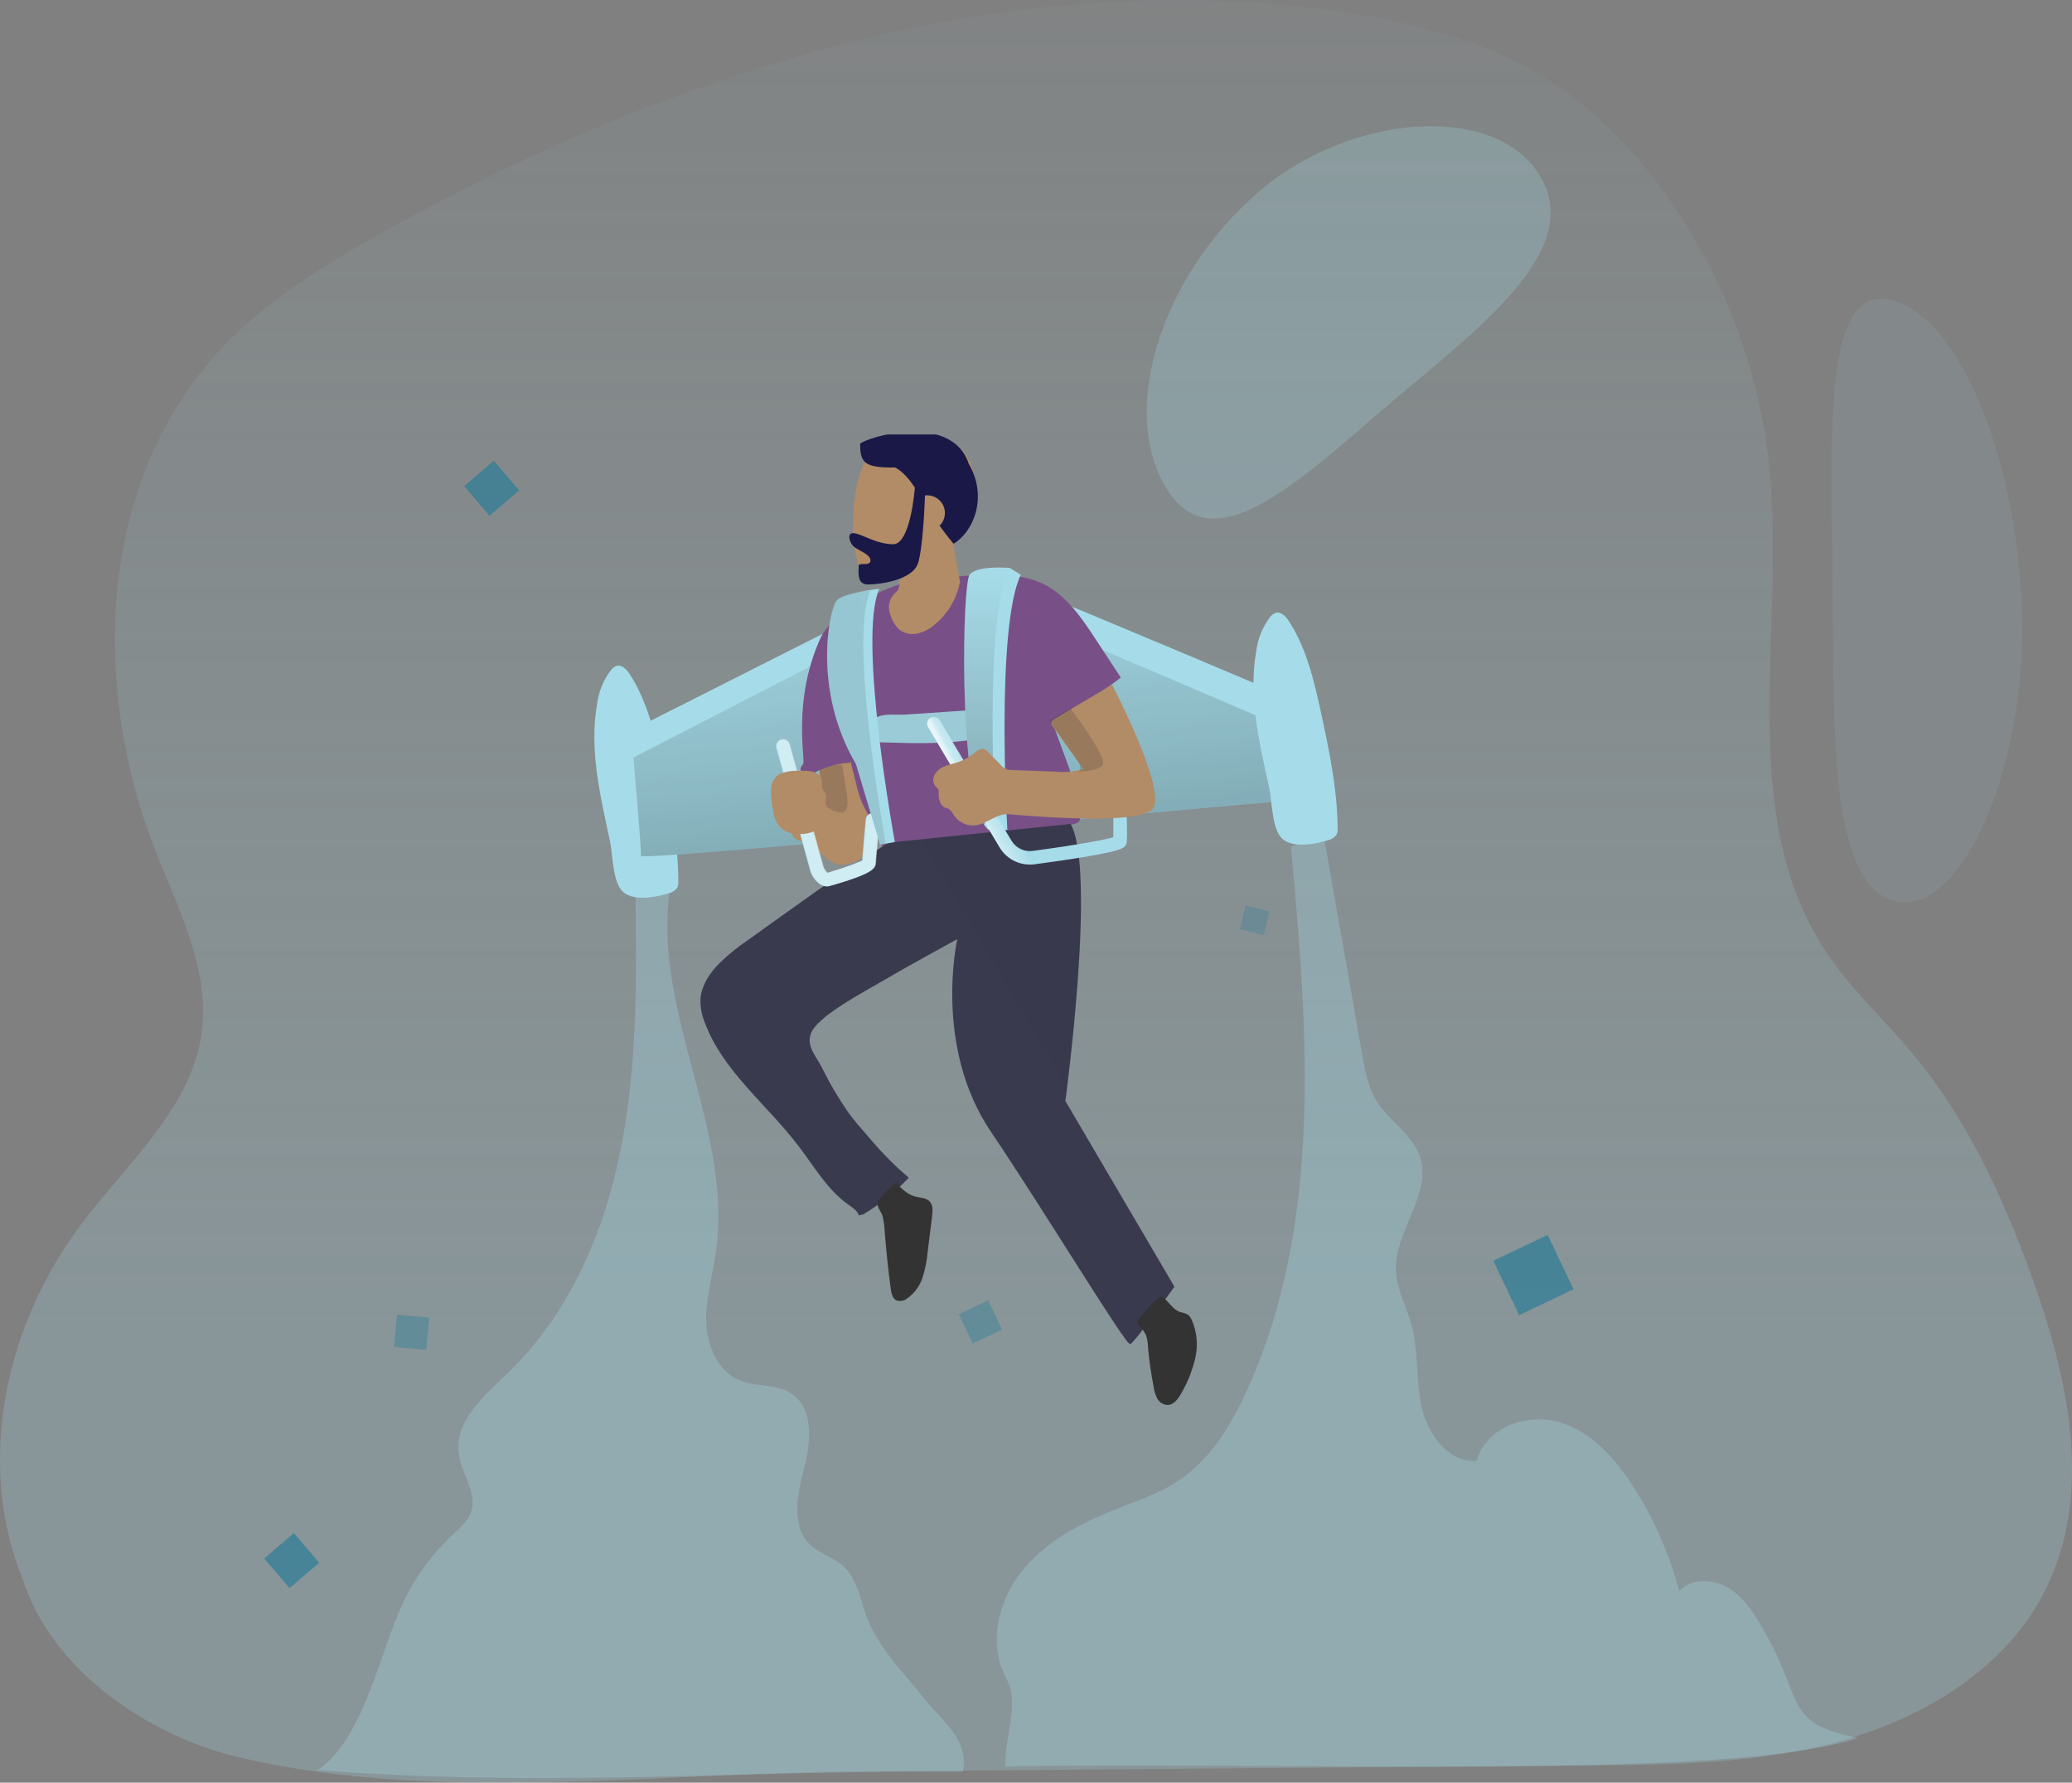 <svg width="601" height="517" viewBox="0 0 601 517" fill="none" xmlns="http://www.w3.org/2000/svg">
<rect x="0" y="0" width="601" height="517" fill="#808080" stroke="none"/>
<path opacity="0.24" d="M594.643 458.163C594.077 459.522 593.398 460.881 592.719 462.197C581.403 483.877 558.331 498.06 534.24 504.812C510.15 511.563 484.633 511.826 459.558 512.024L247.879 513.734C190.272 514.194 125.785 522.995 69.219 509.623C42.843 503.376 15.131 484.414 6.645 458.163C-7.149 424.317 1.496 384.256 23.686 354.87C36.97 337.267 55.426 321.363 58.47 299.771C61.072 281.346 51.68 263.601 44.891 246.25C26.198 198.254 28.517 139.121 64.127 101.153C77.378 87.047 94.317 76.689 111.369 67.175C196.055 20.078 294.567 -11.095 390.964 3.713C410.698 6.782 430.432 11.813 447.326 22.094C461.538 30.698 473.352 42.766 482.913 56.072C499.724 79.425 510.125 106.537 513.137 134.857C518.184 182.974 502.772 236.451 530.19 276.852C537.194 287.133 546.529 295.705 554.529 305.273C570.586 324.4 581.075 347.351 589.483 370.653C599.644 398.921 606.728 430.981 594.643 458.163Z" fill="url(#paint0_linear)"/>
<path opacity="0.7" fill-rule="evenodd" clip-rule="evenodd" d="M448.92 358.14L456.419 373.92L440.639 381.419L433.14 365.639L448.92 358.14Z" fill="#2C7D98"/>
<path opacity="0.4" fill-rule="evenodd" clip-rule="evenodd" d="M124.525 382.136L123.642 391.525L114.253 390.642L115.136 381.253L124.525 382.136Z" fill="#2C7D98"/>
<path opacity="0.4" fill-rule="evenodd" clip-rule="evenodd" d="M290.662 385.65L282.128 389.662L278.116 381.128L286.65 377.116L290.662 385.65Z" fill="#2C7D98"/>
<path opacity="0.7" fill-rule="evenodd" clip-rule="evenodd" d="M85.229 444.622L92.591 453.229L83.984 460.591L76.622 451.984L85.229 444.622Z" fill="#2C7D98"/>
<g clip-path="url(#clip0)">
<path opacity="0.3" d="M279.307 513.809C280.978 504.399 273.773 499.791 267.848 492.325C261.923 484.858 254.813 477.937 251.4 468.977C249.444 463.798 248.638 457.777 244.491 454.103C241.694 451.626 237.795 450.666 235.07 448.106C229.346 442.725 231.242 433.41 233.233 425.813C235.224 418.216 236.101 408.438 229.524 404.148C225.163 401.315 219.321 402.323 214.521 400.332C208.181 397.677 205.041 390.27 204.839 383.407C204.638 376.545 206.688 369.825 207.66 363.023C212.696 328.06 189.434 293.678 194.21 258.727C191.2 258.55 187.325 258.253 184.326 258.087C184.646 282.976 184.955 308.066 180.214 332.504C175.474 356.943 165.247 380.978 147.294 398.222C140.409 404.824 131.711 412.219 133.074 421.665C133.879 427.472 138.56 433.042 136.629 438.565C135.728 441.113 133.571 442.974 131.592 444.823C125.481 450.481 120.503 457.25 116.921 464.77C110.143 479.205 105.427 504.695 92.036 513.382C161 518.5 212 513.382 279.307 513.809Z" fill="#A6DCE9"/>
<path d="M173.187 204.21C173.635 200.609 175.034 197.194 177.24 194.313C177.632 193.777 178.171 193.366 178.792 193.128C180.345 192.666 181.755 194.136 182.644 195.499C187.787 203.427 189.967 212.85 191.982 222.082C194.376 233.128 196.746 244.268 196.746 255.563C196.804 256.202 196.703 256.846 196.449 257.436C195.894 258.252 195.045 258.821 194.079 259.024C190.37 260.209 183.129 261.679 180.226 258.135C177.655 254.994 177.726 247.646 176.92 243.913C174.147 230.888 170.853 217.519 173.187 204.21Z" fill="#A6DCE9"/>
<path d="M303.944 173.158C305.378 173.395 377.002 203.688 377.002 203.688C377.002 203.688 378.673 232.678 378.436 231.955C378.199 231.232 185.63 249.922 185.879 248.251C186.128 246.58 183.236 211.795 183.236 211.795L245.865 180.174L303.944 173.158Z" fill="#A6DCE9"/>
<path opacity="0.6" d="M299.643 180.115C301.076 180.364 373.956 211.617 373.956 211.617C373.956 211.617 378.697 232.677 378.436 231.954C378.175 231.231 185.63 249.921 185.879 248.25C186.128 246.579 183.71 219.699 183.71 219.699L246.517 187.368L299.643 180.115Z" fill="url(#paint1_linear)"/>
<path d="M236.907 246.544C239.099 248.25 241.09 250.68 243.875 250.846C245.205 250.824 246.517 250.525 247.726 249.969C249.246 249.583 250.578 248.667 251.483 247.385C251.775 246.749 251.955 246.067 252.016 245.37C252.804 239.252 251.903 233.034 249.409 227.391C248.532 225.4 249.018 219.652 247.039 218.704C245.06 217.756 241.113 221.762 238.921 222.082C238.7 222.106 238.484 222.166 238.281 222.259C237.57 222.651 237.629 223.67 237.772 224.464C238.671 229.342 239.099 234.295 239.052 239.255C238.921 237.619 237.037 236.671 235.402 236.683C232.842 236.683 228.848 239.172 229.915 242.277C230.282 243.32 231.396 243.593 232.285 243.984C233.929 244.635 235.482 245.496 236.907 246.544Z" fill="#B28B67"/>
<path opacity="0.2" d="M243.27 235.569C243.703 235.696 244.164 235.696 244.597 235.569C245.51 235.249 245.782 234.112 245.853 233.199C245.847 231.95 245.728 230.705 245.498 229.478L244.384 222.461C244.378 222.299 244.325 222.142 244.23 222.011C244.137 221.928 244.028 221.866 243.91 221.829C243.791 221.793 243.666 221.782 243.543 221.798C241.511 221.821 239.502 222.223 237.617 222.983L238.257 228.115C238.274 228.35 238.326 228.582 238.411 228.802C238.522 229.01 238.645 229.212 238.779 229.406C239.608 230.71 238.779 232.263 239.513 233.483C240.248 234.704 242.097 235.285 243.27 235.569Z" fill="#333333"/>
<path d="M246.695 220.707L248.413 227.64C248.757 229.131 249.193 230.6 249.717 232.037C251.411 236.363 254.789 240.025 255.642 244.588C255.796 245.359 255.962 246.271 256.685 246.579C257.132 246.721 257.612 246.721 258.059 246.579C262.325 245.631 266.769 246.153 271.095 245.75C274.345 245.34 277.564 244.711 280.729 243.865C290.545 241.571 300.513 239.986 310.557 239.125C311.576 239.03 312.796 238.817 313.175 237.868C313.301 237.487 313.338 237.081 313.282 236.683C312.701 227.569 308.542 219.155 305.662 210.491C305.543 210.271 305.475 210.027 305.464 209.777C305.454 209.527 305.501 209.278 305.601 209.05C305.702 208.821 305.854 208.618 306.045 208.457C306.237 208.296 306.462 208.181 306.705 208.121C313.202 204.861 319.362 200.971 325.097 196.506L317.821 185.413C313.614 178.989 309.028 172.234 302.024 169.057C297.651 167.09 292.734 166.687 287.946 166.687C282.791 166.687 277.648 167.173 272.54 167.635C269.29 167.767 266.058 168.188 262.882 168.891C254.22 171.262 241.101 178.171 237.997 185.033C229.701 203.25 233.719 220.518 232.972 221.572C232.647 221.914 232.393 222.317 232.225 222.757C231.977 223.729 233.019 224.642 234.015 224.689C235.021 224.631 235.996 224.317 236.847 223.777C239.916 222.267 243.257 221.388 246.671 221.193C246.624 221.418 246.624 220.435 246.695 220.707Z" fill="#785087"/>
<path fill-rule="evenodd" clip-rule="evenodd" d="M252.78 168.687C259.222 170.339 283.927 157.701 282.635 139.387C281.343 121.073 255.715 125.102 250.729 134.345C245.744 143.589 246.337 167.035 252.78 168.687Z" fill="#B28B67"/>
<path fill-rule="evenodd" clip-rule="evenodd" d="M278.449 168.714L278.5 169L278.385 169.042C277.434 173.779 274.88 178.051 271.142 181.134C269.747 182.36 268.082 183.241 266.284 183.706C265.388 183.931 264.455 183.961 263.547 183.793C262.639 183.625 261.778 183.264 261.022 182.734C259.764 181.639 258.843 180.208 258.368 178.61C258.261 178.313 258.154 178.005 258.059 177.709C257.754 176.653 257.761 175.531 258.081 174.479C258.401 173.427 259.019 172.49 259.861 171.783C260.093 171.574 260.296 171.335 260.465 171.072C260.568 170.889 260.648 170.694 260.702 170.491C261.191 168.756 260.793 167.289 260.399 165.835C260.201 165.103 260.003 164.375 259.92 163.617C259.921 163.012 260.05 162.414 260.299 161.862C260.549 161.31 260.912 160.818 261.366 160.417C262.775 158.736 264.505 157.371 266.443 156.393L268.612 148.779H274.869L278.384 168.355C278.427 168.353 278.47 168.35 278.513 168.346C278.493 168.469 278.471 168.592 278.449 168.714Z" fill="#B28B67"/>
<path fill-rule="evenodd" clip-rule="evenodd" d="M265.361 141.41C263.576 138.765 261.861 136.747 259.631 135.575C250.554 135.718 249.491 134.099 249.491 128.644C250.957 127.6 256.13 125.843 261.923 125.349C264.878 124.507 268.379 124.665 271.752 126.069C275.915 127.244 279.44 129.774 280.997 134.512C286.631 144.183 282.355 154.25 276.593 157.689C275.059 155.881 273.72 154.129 272.526 152.452C273.485 151.52 274.081 150.219 274.081 148.779C274.081 145.943 271.77 143.644 268.919 143.644C268.709 143.644 268.503 143.657 268.3 143.681C268.171 147.226 267.644 159.222 266.257 163.388C264.622 168.3 255.082 169.507 251.755 169.507C248.881 169.507 248.979 166.8 249.05 164.86C249.06 164.58 249.069 164.317 249.069 164.079C249.069 163.584 249.717 163.585 250.449 163.587C251.4 163.589 252.493 163.591 252.493 162.506C252.493 161.323 250.849 160.416 249.379 159.604C248.462 159.097 247.612 158.628 247.27 158.152C246.191 156.65 245.828 154.625 247.455 154.625C248.344 154.625 249.565 155.135 251.033 155.748C253.249 156.675 256.03 157.837 259.09 157.837C264.144 157.837 265.347 141.613 265.361 141.41Z" fill="#191847"/>
<path d="M282.945 205.869C282.977 208.193 282.854 210.517 282.578 212.826C282.569 213.247 282.442 213.658 282.21 214.011C281.685 214.49 281.002 214.76 280.291 214.769C272.209 215.8 264.008 215.54 255.843 215.291C255.49 215.3 255.139 215.235 254.812 215.101C254.456 214.884 254.181 214.555 254.03 214.165C253.284 212.577 252.347 209.424 254.196 208.132C256.045 206.84 260.382 207.398 262.491 207.255L282.945 205.869Z" fill="#A6DCE9"/>
<path opacity="0.1" d="M282.945 205.869C282.977 208.193 282.854 210.517 282.578 212.826C282.569 213.247 282.442 213.658 282.21 214.011C281.685 214.49 281.002 214.76 280.291 214.769C272.209 215.8 264.008 215.54 255.843 215.291C255.49 215.3 255.139 215.235 254.812 215.101C254.456 214.884 254.181 214.555 254.03 214.165C253.284 212.577 252.347 209.424 254.196 208.132C256.045 206.84 260.382 207.398 262.491 207.255L282.945 205.869Z" fill="#333333"/>
<path d="M259.552 244.197C259.552 243.64 258.687 243.747 258.225 244.043C244.005 253.098 230.401 263.006 216.749 272.795C213.556 274.942 210.591 277.408 207.897 280.155C205.29 283.011 203.156 286.591 203.156 290.454C203.204 292.576 203.646 294.669 204.46 296.629C209.722 310.709 222.473 320.332 231.586 332.326C236.136 338.252 239.964 345.067 246.102 349.381C247.287 350.222 248.65 351.064 249.112 352.451C248.97 352.593 250.499 352.083 250.357 352.225C255.219 349.268 259.67 345.682 263.593 341.559C259.302 337.896 255.337 333.867 251.743 329.517C249.8 327.313 247.856 325.109 246.126 322.738C243.201 318.534 240.602 314.112 238.352 309.512C236.634 306.217 234.039 303.586 235.093 300.03C236.598 294.946 250.084 287.977 257.846 283.438C265.359 279.029 277.992 272.226 277.672 272.368C277.672 272.368 270.668 303.325 287.33 328.072C303.991 352.818 326.543 390.258 327.823 389.831C329.102 389.404 340.645 373.156 340.645 373.156L309.016 319.289C309.016 319.289 318.093 252.671 310.557 238.958L259.552 244.197Z" fill="#3E3E54"/>
<path d="M259.552 244.197C259.552 243.64 258.687 243.747 258.225 244.043C244.005 253.098 230.401 263.006 216.749 272.795C213.556 274.942 210.591 277.408 207.897 280.155C205.29 283.011 203.156 286.591 203.156 290.454C203.204 292.576 203.646 294.669 204.46 296.629C209.722 310.709 222.473 320.332 231.586 332.326C236.136 338.252 239.964 345.067 246.102 349.381C247.287 350.222 248.65 351.064 249.112 352.451C248.97 352.593 250.499 352.083 250.357 352.225C255.219 349.268 259.67 345.682 263.593 341.559C259.302 337.896 255.337 333.867 251.743 329.517C249.8 327.313 247.856 325.109 246.126 322.738C243.201 318.534 240.602 314.112 238.352 309.512C236.634 306.217 234.039 303.586 235.093 300.03C236.598 294.946 250.084 287.977 257.846 283.438C265.359 279.029 277.992 272.226 277.672 272.368C277.672 272.368 270.668 303.325 287.33 328.072C303.991 352.818 326.543 390.258 327.823 389.831C329.102 389.404 340.645 373.156 340.645 373.156L309.016 319.289C309.016 319.289 318.093 252.671 310.557 238.958L259.552 244.197Z" fill="url(#paint2_linear)"/>
<path d="M256.573 356.63C257.008 362.414 257.616 368.181 258.398 373.933C258.564 375.119 258.849 376.505 259.903 377.074C260.428 377.277 260.997 377.34 261.554 377.257C262.111 377.174 262.636 376.948 263.079 376.6C265.211 375.119 266.797 372.979 267.594 370.508C268.371 368.055 268.872 365.523 269.087 362.959L270.367 352.683C270.545 351.19 270.664 349.483 269.621 348.405C268.578 347.326 266.824 347.386 265.355 346.994C263.103 346.39 261.397 344.624 259.809 342.917C258.529 344.399 254.476 347.314 254.559 349.282C254.559 350.337 255.673 351.569 255.969 352.6C256.306 353.92 256.509 355.27 256.573 356.63Z" fill="#333333"/>
<path d="M332.45 387.355C332.796 388.466 332.979 389.621 332.993 390.785C333.326 394.56 333.86 398.316 334.592 402.035C334.736 403.225 335.076 404.382 335.599 405.46C335.866 405.998 336.261 406.463 336.75 406.813C337.239 407.163 337.806 407.387 338.402 407.466C340.385 407.647 341.819 405.637 342.752 403.889C344.609 400.666 345.964 397.178 346.77 393.546C347.554 389.913 347.159 386.125 345.642 382.732C345.396 382.142 345 381.626 344.494 381.234C343.782 380.895 343.028 380.65 342.252 380.505C340.199 379.793 339.121 377.54 337.342 376.306C337.174 376.162 336.966 376.073 336.746 376.049C336.396 376.076 336.069 376.238 335.836 376.502C333.986 378.163 332.303 380.002 330.811 381.992C329.821 383.318 329.556 383.484 330.67 384.704C331.425 385.468 332.029 386.367 332.45 387.355Z" fill="#333333"/>
<path d="M364.381 188.826C364.832 185.229 366.226 181.815 368.422 178.93C368.819 178.392 369.362 177.981 369.986 177.745C371.539 177.271 372.949 178.752 373.838 180.115C378.981 188.032 381.161 197.466 383.176 206.698C385.546 217.732 387.916 228.885 387.987 240.179C388.041 240.815 387.939 241.453 387.691 242.04C387.14 242.861 386.289 243.431 385.321 243.628C381.612 244.813 374.359 246.283 371.468 242.751C368.896 239.599 368.967 232.263 368.15 228.529C365.329 215.504 362.035 202.135 364.381 188.826Z" fill="#A6DCE9"/>
<path opacity="0.3" d="M539 504C517.456 500.018 523.01 492.882 512.167 473.848C509.454 469.107 506.657 464.117 502.142 461.024C497.627 457.931 490.825 457.398 487.08 461.392C484.242 450.77 479.794 440.646 473.891 431.371C468.605 423.075 461.614 415.146 452.169 412.408C442.724 409.671 430.72 414.198 428.338 423.727C420.256 424.201 414.117 416.082 412.363 408.189C410.61 400.296 411.546 391.94 409.389 384.142C407.955 378.915 405.146 373.985 404.898 368.581C404.388 357.061 415.563 346.264 411.842 335.396C409.626 328.877 402.812 325.097 399.221 319.23C396.851 315.307 395.974 310.65 395.168 306.11L383.757 241.222C380.984 241.874 377.215 244.849 374.442 245.501C379.348 298.679 383.816 354.691 361.667 403.283C357.093 413.309 351.144 423.182 341.984 429.356C336.284 433.173 329.66 435.282 323.284 437.866C313.022 441.931 302.878 447.347 296.087 456.046C289.297 464.746 286.607 477.38 291.999 487.015C295.898 493.996 291.181 504.318 291.644 512.295C376.528 510.861 502.142 516.5 539 504Z" fill="#A6DCE9"/>
<path d="M292.189 240.689H286.726C286.146 240.186 285.661 239.584 285.292 238.911C278.027 226.348 279.094 169.152 281.274 166.616C283.206 164.317 290.056 164.542 292.177 164.672H292.817L296.076 166.675C288.728 182.224 292.189 240.689 292.189 240.689Z" fill="#A6DCE9"/>
<path opacity="0.3" d="M288.728 238.911H285.292C278.027 226.348 279.094 169.152 281.274 166.616C283.206 164.317 290.056 164.542 292.177 164.672L292.603 164.933C285.256 180.435 288.728 238.911 288.728 238.911Z" fill="url(#paint3_linear)"/>
<path d="M298.659 250.74C296.902 250.736 295.175 250.277 293.648 249.406C292.122 248.536 290.847 247.284 289.949 245.774L269.258 211.036C269.021 210.593 268.964 210.076 269.099 209.592C269.233 209.108 269.549 208.694 269.98 208.436C270.412 208.179 270.926 208.097 271.416 208.208C271.905 208.319 272.334 208.615 272.612 209.033L293.362 243.794C293.984 244.849 294.905 245.695 296.008 246.227C297.111 246.758 298.347 246.951 299.559 246.781C313.697 244.873 320.748 243.498 322.928 242.787C322.928 241.175 322.928 238.686 322.928 237.691C322.919 237.434 322.96 237.178 323.05 236.937C323.14 236.696 323.276 236.475 323.451 236.287C323.626 236.099 323.836 235.947 324.07 235.84C324.303 235.733 324.556 235.673 324.813 235.664C325.069 235.655 325.326 235.696 325.566 235.786C325.807 235.875 326.028 236.012 326.216 236.187C326.404 236.362 326.556 236.572 326.663 236.806C326.77 237.039 326.83 237.292 326.839 237.549C326.839 238.034 326.993 242.289 326.839 244.091C326.685 245.892 325.749 246.58 315.937 248.286C310.746 249.187 304.477 250.076 300.14 250.657C299.649 250.719 299.154 250.746 298.659 250.74Z" fill="#A6DCE9"/>
<path d="M239.869 257.092C239.204 257.088 238.551 256.912 237.973 256.582C237.136 256.014 236.419 255.286 235.864 254.44C235.308 253.594 234.926 252.646 234.738 251.652L225.139 216.926C225.001 216.425 225.067 215.889 225.324 215.437C225.581 214.985 226.007 214.653 226.508 214.514C227.009 214.376 227.545 214.443 227.997 214.699C228.449 214.956 228.781 215.382 228.919 215.883L238.506 250.609C239.004 252.41 239.691 253.062 239.893 253.169C246.221 251.32 249.113 250.076 250.061 249.507C250.262 246.639 251.044 238.082 251.08 237.655C251.103 237.399 251.177 237.15 251.296 236.922C251.416 236.695 251.579 236.493 251.776 236.328C251.974 236.164 252.202 236.04 252.447 235.963C252.693 235.887 252.951 235.86 253.207 235.883C253.463 235.906 253.712 235.98 253.939 236.1C254.167 236.219 254.369 236.382 254.533 236.58C254.698 236.777 254.822 237.005 254.898 237.251C254.975 237.496 255.002 237.754 254.978 238.01C254.647 241.685 253.995 248.985 253.936 250.313C253.865 251.924 252.514 252.944 248.366 254.508C245.913 255.421 242.974 256.321 240.936 256.878C240.593 257.002 240.233 257.074 239.869 257.092Z" fill="#A6DCE9"/>
<path d="M298.659 250.905C296.902 250.906 295.175 250.45 293.648 249.582C292.121 248.713 290.846 247.462 289.949 245.951L269.246 211.214C268.999 210.771 268.933 210.25 269.062 209.76C269.191 209.271 269.506 208.85 269.939 208.587C270.372 208.324 270.891 208.24 271.385 208.352C271.879 208.464 272.31 208.763 272.588 209.187L293.291 243.924C293.916 244.974 294.835 245.816 295.935 246.347C297.035 246.878 298.266 247.074 299.477 246.911C313.626 245.003 320.677 243.628 322.857 242.917C322.857 241.305 322.857 238.816 322.857 237.809C322.84 237.29 323.03 236.786 323.384 236.407C323.739 236.028 324.229 235.806 324.748 235.788C325.266 235.771 325.77 235.96 326.149 236.315C326.528 236.669 326.751 237.16 326.768 237.679C326.768 238.164 326.934 242.419 326.768 244.221C326.602 246.022 325.678 246.71 315.866 248.416C310.663 249.317 304.406 250.206 300.069 250.787C299.603 250.863 299.131 250.902 298.659 250.905Z" fill="url(#paint4_linear)"/>
<path d="M298.659 250.585C296.903 250.584 295.176 250.127 293.65 249.259C292.123 248.391 290.848 247.141 289.949 245.631L269.258 210.894C269.112 210.673 269.012 210.425 268.964 210.165C268.916 209.905 268.922 209.637 268.98 209.379C269.039 209.121 269.149 208.878 269.304 208.663C269.46 208.449 269.657 208.269 269.884 208.133C270.112 207.997 270.364 207.909 270.626 207.874C270.889 207.839 271.155 207.857 271.41 207.928C271.665 207.999 271.903 208.121 272.11 208.286C272.316 208.452 272.487 208.657 272.612 208.891L293.314 243.616C293.939 244.67 294.86 245.516 295.962 246.049C297.064 246.582 298.299 246.779 299.512 246.615C313.65 244.695 320.701 243.32 322.881 242.609C322.881 240.997 322.881 238.52 322.881 237.513C322.865 237.002 323.049 236.505 323.395 236.129C323.74 235.752 324.22 235.526 324.73 235.498C325.249 235.485 325.752 235.677 326.131 236.031C326.51 236.386 326.735 236.876 326.756 237.394C326.756 237.868 326.91 242.135 326.756 243.936C326.602 245.738 325.666 246.413 315.854 248.12C310.663 249.021 304.395 249.91 300.057 250.49C299.594 250.553 299.127 250.584 298.659 250.585Z" fill="url(#paint5_linear)"/>
<path d="M239.834 257.092C239.168 257.09 238.514 256.914 237.937 256.582C236.246 255.432 235.079 253.66 234.69 251.652L225.103 216.926C225.03 216.677 225.007 216.416 225.035 216.158C225.064 215.9 225.143 215.65 225.269 215.423C225.395 215.196 225.565 214.997 225.769 214.836C225.973 214.675 226.207 214.557 226.457 214.488C226.707 214.419 226.969 214.4 227.226 214.433C227.484 214.466 227.732 214.549 227.957 214.679C228.182 214.809 228.378 214.983 228.536 215.189C228.693 215.396 228.807 215.632 228.872 215.883L238.471 250.609C238.627 251.593 239.112 252.495 239.845 253.169C246.185 251.32 249.077 250.076 250.025 249.507C250.226 246.639 251.008 238.082 251.044 237.655C251.091 237.138 251.342 236.661 251.741 236.328C252.14 235.996 252.654 235.836 253.171 235.883C253.688 235.93 254.165 236.181 254.497 236.58C254.83 236.979 254.99 237.493 254.943 238.011C254.611 241.685 253.947 248.985 253.9 250.313C253.829 251.924 252.478 252.944 248.318 254.508C245.877 255.421 242.938 256.321 240.9 256.878C240.557 257.002 240.198 257.074 239.834 257.092Z" fill="url(#paint6_linear)"/>
<g opacity="0.69">
<path opacity="0.69" d="M240.059 257.021C239.393 257.017 238.74 256.842 238.163 256.511C236.474 255.359 235.308 253.588 234.916 251.581L225.329 216.844C225.201 216.347 225.272 215.82 225.529 215.376C225.786 214.932 226.206 214.607 226.7 214.47C227.195 214.333 227.723 214.396 228.171 214.645C228.619 214.894 228.952 215.309 229.097 215.801L238.696 250.538C238.857 251.52 239.341 252.421 240.071 253.098C246.411 251.237 249.302 250.005 250.25 249.424C250.452 246.556 251.234 237.999 251.269 237.572C251.293 237.316 251.366 237.067 251.486 236.84C251.605 236.612 251.768 236.41 251.966 236.246C252.163 236.081 252.391 235.957 252.637 235.881C252.882 235.804 253.14 235.777 253.396 235.8C253.652 235.824 253.901 235.897 254.129 236.017C254.356 236.136 254.558 236.3 254.723 236.497C254.887 236.695 255.011 236.923 255.088 237.168C255.164 237.414 255.191 237.672 255.168 237.928C254.836 241.602 254.173 248.903 254.125 250.23C254.054 251.842 252.703 252.861 248.556 254.414C246.102 255.338 243.164 256.239 241.125 256.784C240.784 256.915 240.424 256.995 240.059 257.021Z" fill="url(#paint7_linear)"/>
</g>
<path d="M233.968 223.575C234.891 223.582 235.805 223.767 236.658 224.12C237.081 224.301 237.458 224.576 237.758 224.926C238.058 225.275 238.274 225.689 238.388 226.135C238.554 226.977 238.246 227.877 238.542 228.683C238.838 229.489 239.395 229.868 239.608 230.508C240.011 231.694 238.969 233.068 239.312 234.313C239.466 234.87 239.881 235.332 240.023 235.901C240.132 236.441 240.066 237.002 239.834 237.501C238.649 240.582 234.928 242.005 231.609 241.91C229.666 241.961 227.776 241.271 226.324 239.978C225.252 238.72 224.561 237.182 224.333 235.545C223.892 233.484 223.661 231.384 223.646 229.276C223.599 223.469 229.263 223.35 233.968 223.575Z" fill="#B28B67"/>
<path d="M322.549 198.568C322.549 198.568 338.879 229.714 334.234 234.739C329.588 239.764 292.414 236.114 292.414 236.114C289.036 235.948 286.382 238.876 283.04 239.338C281.824 239.492 280.59 239.307 279.473 238.803C278.356 238.299 277.4 237.496 276.712 236.482C276.358 235.745 275.834 235.103 275.183 234.609C274.828 234.407 274.401 234.336 273.998 234.159C272.481 233.447 272.221 231.409 272.268 229.726C272.317 229.404 272.259 229.075 272.102 228.79C271.971 228.631 271.815 228.495 271.64 228.387C271.158 227.925 270.841 227.318 270.736 226.659C270.631 226 270.745 225.325 271.059 224.736C271.738 223.568 272.808 222.678 274.081 222.224C275.266 221.714 276.629 221.454 277.885 221.039C279.56 220.463 281.121 219.597 282.495 218.479C283.396 217.744 284.498 216.843 285.588 217.294C285.985 217.48 286.337 217.751 286.619 218.088L290.174 221.738C290.583 222.284 291.123 222.717 291.745 222.997C292.367 223.276 293.05 223.394 293.729 223.338L306.184 223.788C308.888 224.053 311.618 223.803 314.23 223.054L305.414 210.775C305.094 210.325 304.762 209.768 304.987 209.258C305.149 208.986 305.388 208.767 305.674 208.63C311.374 205.157 316.92 201.981 322.549 198.568Z" fill="#B28B67"/>
<path d="M259.553 244.197L256.91 244.683L255.275 244.979L248.295 221.631C235.484 199.848 240.627 176.595 242.654 174.225C243.483 173.241 245.782 172.482 248.176 171.937C250.448 171.416 252.746 171.02 255.061 170.752C248.65 184.879 259.553 244.197 259.553 244.197Z" fill="#A6DCE9"/>
<path opacity="0.1" d="M256.934 244.683L255.298 244.979L248.318 221.631C235.508 199.848 240.651 176.595 242.678 174.224C243.507 173.241 245.806 172.482 248.2 171.937C250.594 171.392 252.454 171.321 252.454 171.321C246.114 185.199 256.625 243.012 256.934 244.683Z" fill="url(#paint8_linear)"/>
<path opacity="0.2" d="M310.509 205.418C310.509 205.418 321.637 220.115 319.753 222.011C317.868 223.907 313.033 223.682 313.033 223.682C313.245 223.226 313.328 222.72 313.271 222.221C313.215 221.721 313.022 221.247 312.713 220.849C311.659 219.273 304.312 208.998 304.312 208.998L310.509 205.418Z" fill="#333333"/>
<path opacity="0.3" fill-rule="evenodd" clip-rule="evenodd" d="M368.237 264.315L366.529 271.237L359.607 269.528L361.316 262.607L368.237 264.315Z" fill="#2C7D98"/>
<path opacity="0.7" fill-rule="evenodd" clip-rule="evenodd" d="M143.229 133.622L150.591 142.229L141.985 149.591L134.622 140.984L143.229 133.622Z" fill="#2C7D98"/>
</g>
<path opacity="0.25" fill-rule="evenodd" clip-rule="evenodd" d="M337.269 139.78C349.34 162.391 370.489 145.35 397.68 121.697C424.87 98.044 459.345 74.692 447.274 52.082C435.204 29.471 391.838 32.36 364.647 56.013C337.456 79.666 325.199 117.17 337.269 139.78Z" fill="#A6DCE9"/>
<path opacity="0.1" fill-rule="evenodd" clip-rule="evenodd" d="M550.272 87.503C530.977 80.749 530.738 114.249 531.464 158.713C532.189 203.178 529.178 254.243 548.472 260.996C567.766 267.75 587.247 224.706 586.521 180.242C585.796 135.777 569.566 94.257 550.272 87.503Z" fill="#A6DCE9"/>
<defs>
<linearGradient id="paint0_linear" x1="300.5" y1="0" x2="300.5" y2="517" gradientUnits="userSpaceOnUse">
<stop stop-color="#A6DCE9" stop-opacity="0.16"/>
<stop offset="0.745" stop-color="#A6DCE9"/>
</linearGradient>
<linearGradient id="paint1_linear" x1="273.335" y1="156.589" x2="298.854" y2="397.996" gradientUnits="userSpaceOnUse">
<stop stop-opacity="0"/>
<stop offset="0.99"/>
</linearGradient>
<linearGradient id="paint2_linear" x1="19608.2" y1="34504.4" x2="27837.2" y2="29667.9" gradientUnits="userSpaceOnUse">
<stop stop-opacity="0"/>
<stop offset="0.99"/>
</linearGradient>
<linearGradient id="paint3_linear" x1="286.127" y1="164.597" x2="286.127" y2="238.911" gradientUnits="userSpaceOnUse">
<stop stop-color="#333333" stop-opacity="0"/>
<stop offset="1" stop-color="#333333"/>
</linearGradient>
<linearGradient id="paint4_linear" x1="9592.33" y1="6247.9" x2="11877.9" y2="4112.93" gradientUnits="userSpaceOnUse">
<stop stop-opacity="0"/>
<stop offset="0.99"/>
</linearGradient>
<linearGradient id="paint5_linear" x1="289.57" y1="231.35" x2="280.551" y2="236.185" gradientUnits="userSpaceOnUse">
<stop offset="0.02" stop-color="white" stop-opacity="0"/>
<stop offset="0.58" stop-color="white" stop-opacity="0.39"/>
<stop offset="0.68" stop-color="white" stop-opacity="0.68"/>
<stop offset="1" stop-color="white"/>
</linearGradient>
<linearGradient id="paint6_linear" x1="3606.52" y1="6299.84" x2="5257.39" y2="5782.08" gradientUnits="userSpaceOnUse">
<stop stop-opacity="0"/>
<stop offset="0.99"/>
</linearGradient>
<linearGradient id="paint7_linear" x1="4011.51" y1="6034.01" x2="3847.2" y2="6064.63" gradientUnits="userSpaceOnUse">
<stop offset="0.02" stop-color="white" stop-opacity="0"/>
<stop offset="0.58" stop-color="white" stop-opacity="0.39"/>
<stop offset="0.68" stop-color="white" stop-opacity="0.68"/>
<stop offset="1" stop-color="white"/>
</linearGradient>
<linearGradient id="paint8_linear" x1="2913" y1="7686.69" x2="1363.03" y2="7924.87" gradientUnits="userSpaceOnUse">
<stop stop-opacity="0"/>
<stop offset="0.99"/>
</linearGradient>
<clipPath id="clip0">
<rect width="467" height="391" fill="white" transform="translate(92 126)"/>
</clipPath>
</defs>
</svg>
